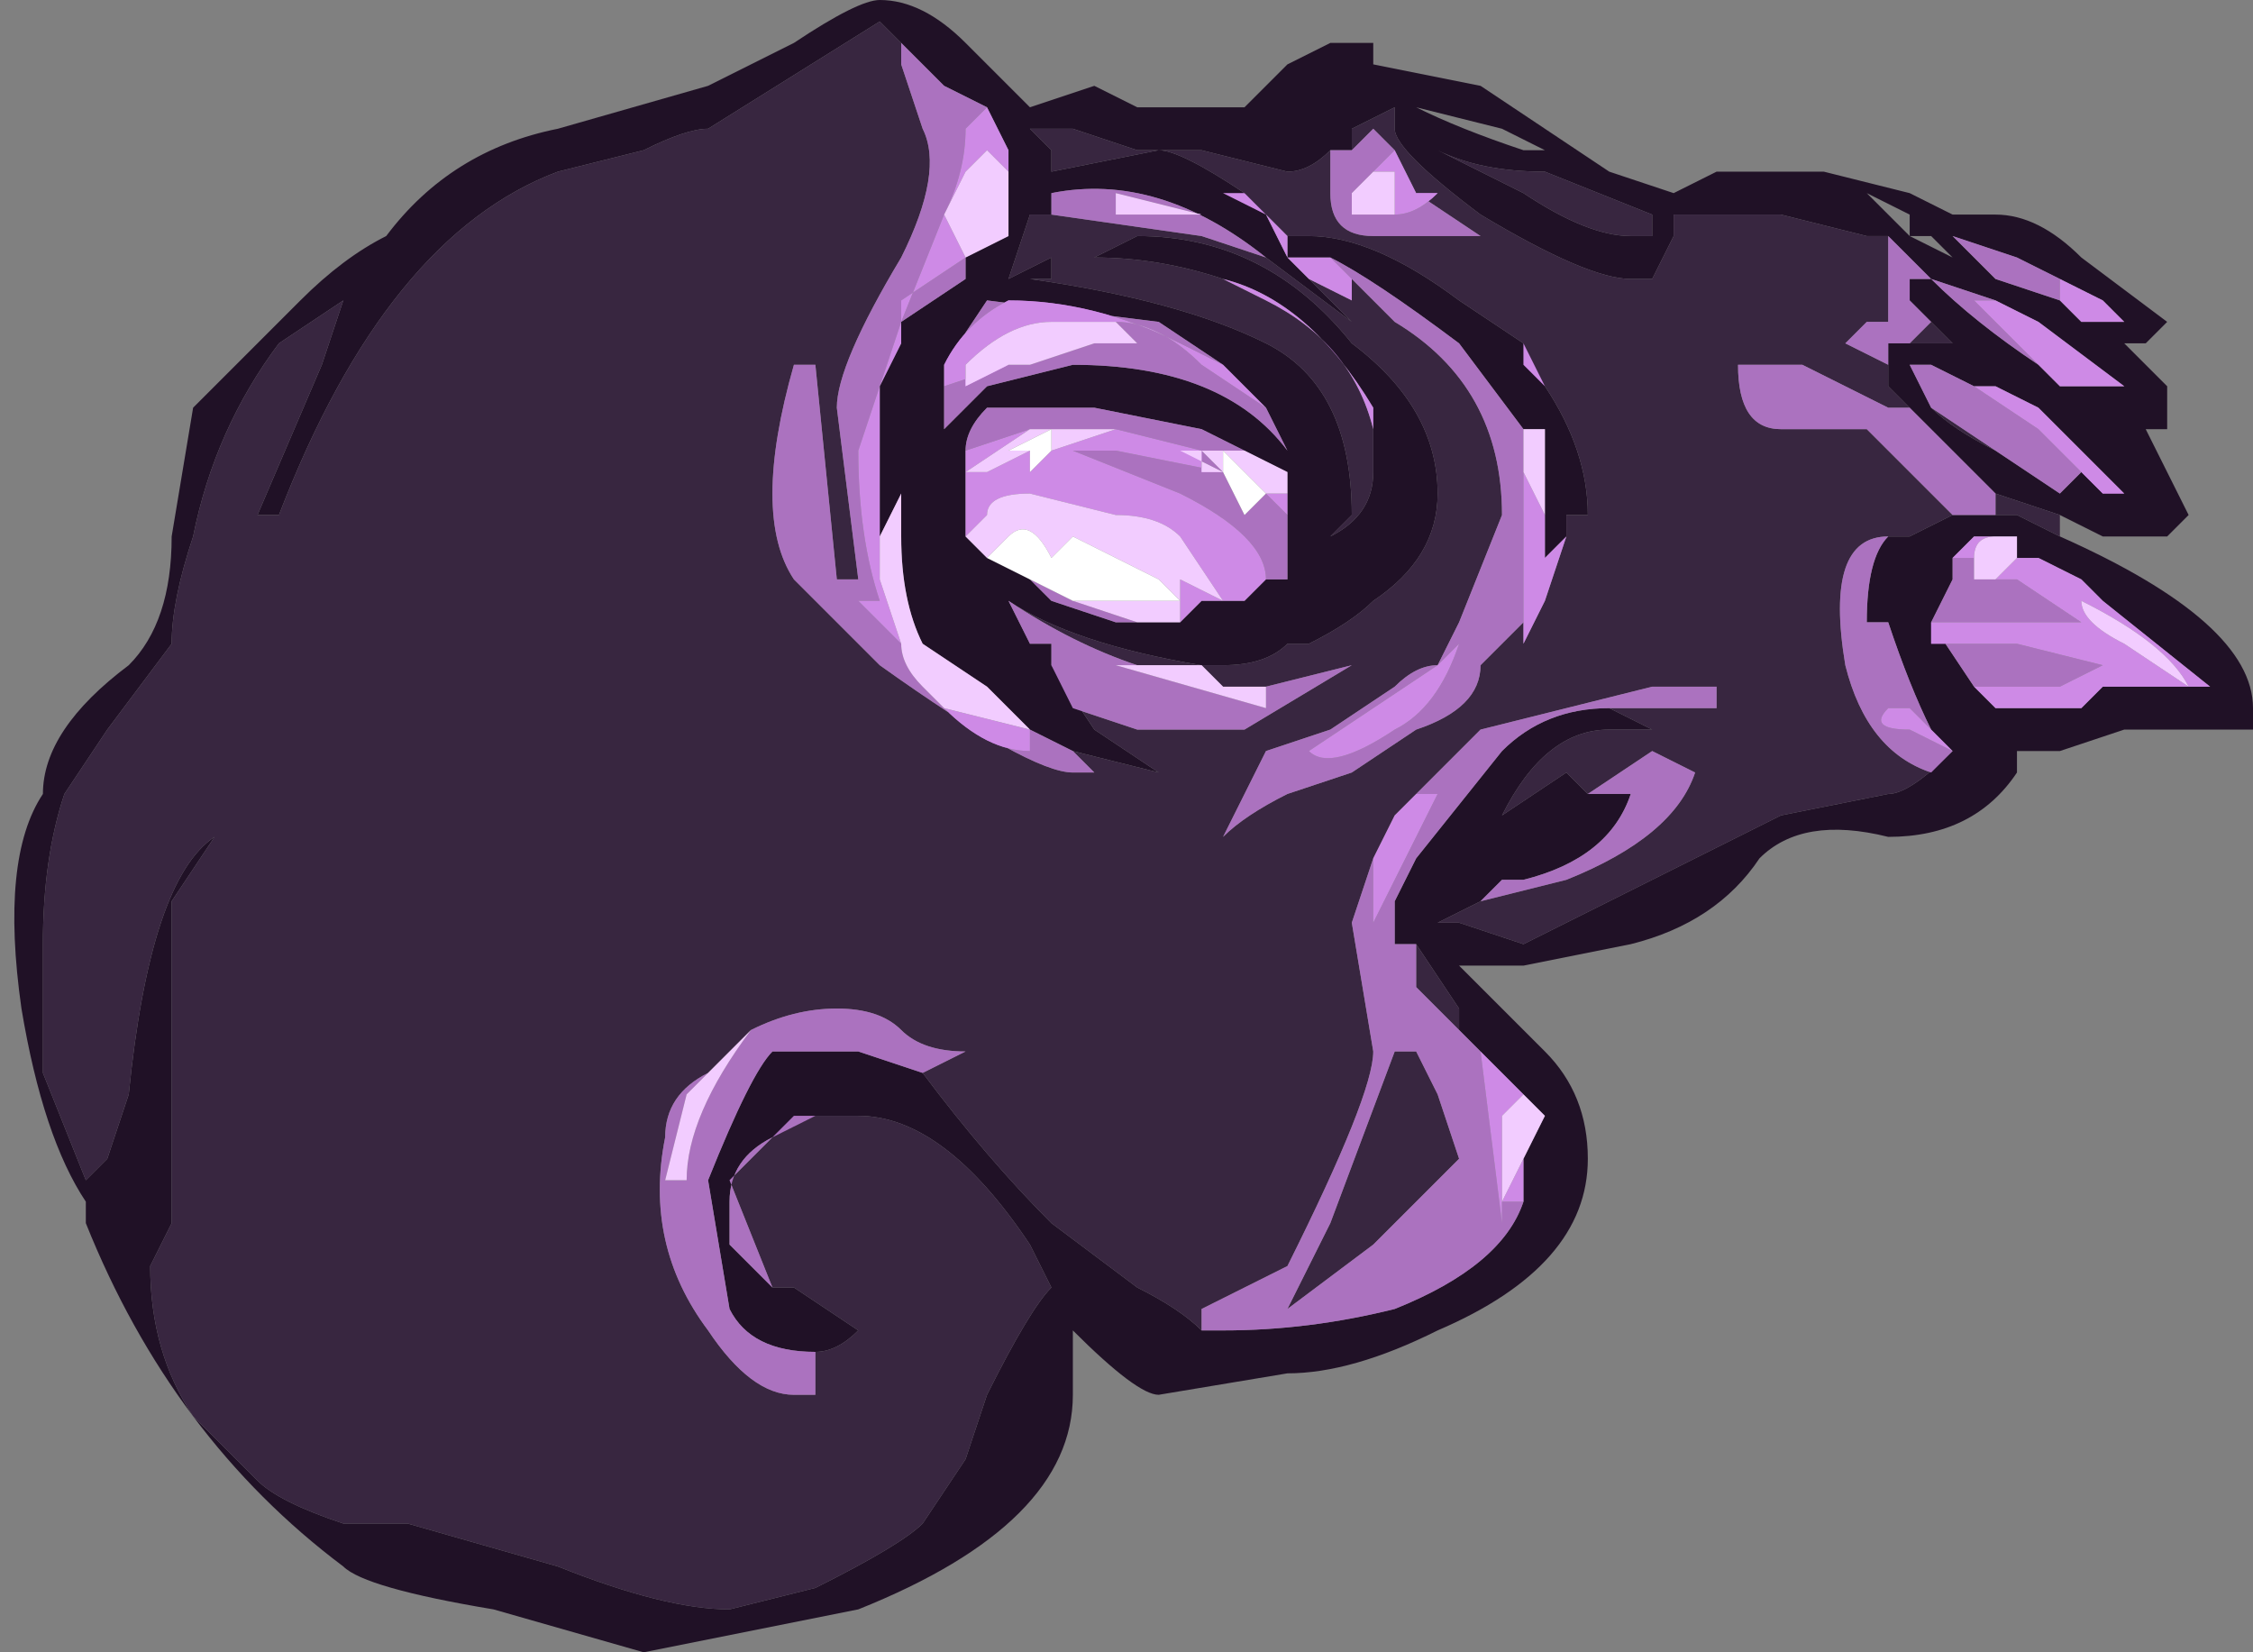 <?xml version="1.0" encoding="UTF-8" standalone="no"?>
<svg xmlns:ffdec="https://www.free-decompiler.com/flash" xmlns:xlink="http://www.w3.org/1999/xlink" ffdec:objectType="shape" height="3.85px" width="5.25px" xmlns="http://www.w3.org/2000/svg">
  <rect width="100%" height="100%" fill="#808080" stroke="none"/>
  <g transform="matrix(1.0, 0.0, 0.0, 1.0, 2.1, 6.8)">
    <path d="M2.7 -5.55 Q3.15 -5.35 3.15 -5.15 L3.15 -5.1 2.85 -5.1 2.7 -5.05 2.6 -5.05 2.6 -5.0 Q2.5 -4.85 2.3 -4.85 2.1 -4.9 2.0 -4.8 1.9 -4.65 1.7 -4.6 L1.45 -4.55 1.3 -4.55 1.5 -4.35 Q1.6 -4.25 1.6 -4.1 1.6 -3.85 1.25 -3.7 1.05 -3.6 0.9 -3.6 L0.6 -3.55 Q0.55 -3.55 0.4 -3.7 L0.4 -3.55 Q0.4 -3.25 -0.1 -3.05 -0.35 -3.0 -0.6 -2.95 L-0.95 -3.05 Q-1.25 -3.1 -1.3 -3.15 -1.7 -3.45 -1.9 -3.95 L-1.9 -4.0 Q-2.0 -4.15 -2.05 -4.45 -2.1 -4.8 -2.0 -4.95 -2.0 -5.1 -1.8 -5.25 -1.7 -5.35 -1.7 -5.55 L-1.65 -5.85 -1.4 -6.1 Q-1.3 -6.2 -1.2 -6.25 -1.05 -6.45 -0.8 -6.5 L-0.45 -6.6 -0.25 -6.7 Q-0.1 -6.8 -0.05 -6.8 0.05 -6.8 0.15 -6.7 L0.3 -6.55 0.45 -6.6 0.55 -6.55 0.8 -6.55 0.9 -6.65 1.0 -6.7 1.1 -6.7 1.1 -6.65 1.35 -6.6 1.65 -6.4 1.8 -6.35 1.9 -6.4 2.15 -6.4 2.35 -6.35 2.45 -6.3 2.55 -6.3 Q2.65 -6.3 2.75 -6.2 L2.95 -6.05 2.9 -6.0 2.85 -6.0 2.95 -5.9 2.95 -5.8 2.9 -5.8 3.0 -5.6 2.95 -5.55 2.8 -5.55 2.7 -5.6 2.55 -5.65 2.35 -5.85 2.3 -5.9 2.3 -5.95 2.3 -6.0 2.35 -6.0 2.45 -6.0 2.4 -6.05 2.35 -6.1 2.35 -6.15 2.4 -6.15 2.3 -6.25 2.25 -6.25 2.05 -6.3 1.8 -6.3 1.8 -6.25 1.75 -6.15 1.7 -6.15 Q1.6 -6.15 1.35 -6.3 1.15 -6.45 1.15 -6.5 L1.15 -6.55 1.05 -6.5 1.05 -6.45 1.0 -6.45 Q0.95 -6.4 0.9 -6.4 L0.7 -6.45 0.55 -6.45 0.4 -6.5 0.3 -6.5 0.35 -6.45 0.35 -6.35 0.35 -6.3 0.3 -6.3 0.25 -6.15 0.35 -6.2 0.35 -6.15 0.3 -6.15 Q0.65 -6.1 0.85 -6.0 1.05 -5.9 1.05 -5.6 L1.0 -5.55 Q1.1 -5.6 1.1 -5.7 L1.1 -5.8 1.1 -5.85 Q0.95 -6.1 0.75 -6.15 0.6 -6.2 0.45 -6.2 L0.55 -6.25 Q0.85 -6.25 1.05 -6.0 1.25 -5.85 1.25 -5.65 1.25 -5.5 1.1 -5.4 1.05 -5.35 0.95 -5.3 L0.9 -5.3 Q0.85 -5.25 0.75 -5.25 L0.7 -5.25 Q0.4 -5.3 0.25 -5.4 L0.3 -5.3 0.35 -5.3 0.35 -5.25 0.45 -5.1 0.6 -5.0 0.4 -5.05 0.3 -5.1 0.2 -5.2 0.05 -5.3 Q0.0 -5.4 0.0 -5.55 L0.0 -5.65 -0.05 -5.55 -0.05 -5.65 -0.05 -5.9 0.0 -6.0 0.0 -6.05 0.15 -6.15 0.15 -6.2 0.25 -6.25 0.25 -6.4 0.25 -6.45 0.2 -6.55 0.1 -6.6 0.0 -6.7 -0.05 -6.75 -0.45 -6.5 Q-0.5 -6.5 -0.6 -6.45 L-0.8 -6.4 Q-1.2 -6.25 -1.45 -5.6 L-1.5 -5.6 -1.35 -5.95 -1.3 -6.1 -1.45 -6.0 Q-1.6 -5.8 -1.65 -5.55 -1.7 -5.4 -1.7 -5.3 L-1.85 -5.1 -1.95 -4.95 Q-2.0 -4.8 -2.0 -4.6 L-2.0 -4.3 -1.9 -4.05 -1.85 -4.1 -1.8 -4.25 Q-1.75 -4.75 -1.6 -4.85 L-1.7 -4.7 -1.7 -3.95 -1.75 -3.85 Q-1.75 -3.65 -1.65 -3.5 L-1.5 -3.35 Q-1.45 -3.3 -1.3 -3.25 L-1.15 -3.25 -0.8 -3.15 Q-0.55 -3.05 -0.4 -3.05 L-0.2 -3.1 Q0.0 -3.2 0.05 -3.25 L0.15 -3.4 0.2 -3.55 Q0.3 -3.75 0.35 -3.8 L0.3 -3.9 Q0.1 -4.2 -0.1 -4.2 L-0.2 -4.2 -0.3 -4.15 Q-0.4 -4.1 -0.4 -4.0 L-0.4 -3.9 -0.3 -3.8 -0.25 -3.8 -0.1 -3.7 Q-0.15 -3.65 -0.2 -3.65 -0.35 -3.65 -0.4 -3.75 L-0.45 -4.05 Q-0.35 -4.3 -0.3 -4.35 L-0.1 -4.35 0.05 -4.3 Q0.2 -4.1 0.35 -3.95 L0.55 -3.8 Q0.65 -3.75 0.7 -3.7 L0.75 -3.7 Q0.95 -3.7 1.15 -3.75 1.4 -3.85 1.45 -4.0 L1.45 -4.1 1.5 -4.2 1.45 -4.25 1.3 -4.4 1.3 -4.45 1.2 -4.6 1.15 -4.6 1.15 -4.7 1.2 -4.8 1.4 -5.05 Q1.5 -5.15 1.65 -5.15 L1.75 -5.1 1.65 -5.1 Q1.5 -5.1 1.4 -4.9 L1.55 -5.0 1.6 -4.95 1.7 -4.95 Q1.65 -4.8 1.45 -4.75 L1.4 -4.75 1.35 -4.7 1.25 -4.65 1.3 -4.65 1.45 -4.6 2.05 -4.9 2.3 -4.95 Q2.35 -4.95 2.45 -5.05 L2.4 -5.1 Q2.35 -5.2 2.3 -5.35 L2.25 -5.35 Q2.25 -5.5 2.3 -5.55 L2.35 -5.55 2.45 -5.6 2.55 -5.6 2.6 -5.6 2.7 -5.55 M2.5 -5.2 L2.55 -5.15 2.75 -5.15 2.8 -5.2 3.05 -5.2 2.8 -5.4 2.75 -5.45 2.65 -5.5 2.6 -5.5 2.6 -5.55 2.55 -5.55 2.5 -5.55 2.45 -5.5 2.45 -5.45 2.4 -5.35 2.5 -5.2 M2.45 -6.2 L2.4 -6.25 2.35 -6.25 2.45 -6.2 M2.35 -6.3 L2.25 -6.35 2.35 -6.25 2.35 -6.3 M2.7 -6.15 L2.6 -6.2 2.45 -6.25 2.55 -6.15 2.7 -6.1 2.75 -6.05 2.8 -6.05 2.85 -6.05 2.8 -6.1 2.7 -6.15 M1.5 -6.45 L1.4 -6.5 1.2 -6.55 Q1.3 -6.5 1.45 -6.45 L1.5 -6.45 M1.75 -6.3 L1.5 -6.4 Q1.35 -6.4 1.25 -6.45 L1.45 -6.35 Q1.6 -6.25 1.7 -6.25 L1.75 -6.25 1.75 -6.3 M1.5 -5.7 L1.5 -5.8 1.45 -5.8 1.3 -6.0 Q1.1 -6.15 1.0 -6.2 L0.9 -6.2 0.95 -6.15 1.05 -6.05 0.85 -6.2 Q0.6 -6.4 0.35 -6.35 L0.35 -6.4 0.6 -6.45 Q0.65 -6.45 0.8 -6.35 L0.85 -6.3 0.9 -6.2 0.9 -6.25 0.95 -6.25 Q1.1 -6.25 1.3 -6.1 L1.45 -6.0 1.5 -5.9 Q1.6 -5.75 1.6 -5.6 L1.55 -5.6 1.55 -5.55 1.5 -5.5 1.5 -5.7 M2.85 -5.9 L2.65 -6.05 2.55 -6.1 2.4 -6.15 Q2.5 -6.05 2.65 -5.95 L2.7 -5.9 2.85 -5.9 M2.85 -5.65 L2.65 -5.85 2.55 -5.9 2.5 -5.9 2.4 -5.95 2.35 -5.95 2.4 -5.85 Q2.45 -5.8 2.55 -5.75 L2.7 -5.65 2.75 -5.7 2.85 -5.65 M0.1 -5.95 L0.1 -5.8 0.2 -5.9 0.4 -5.95 Q0.75 -5.95 0.9 -5.75 L0.85 -5.85 0.75 -5.95 0.6 -6.05 0.2 -6.1 0.1 -5.95 M0.8 -5.75 L0.7 -5.8 0.45 -5.85 0.2 -5.85 Q0.15 -5.8 0.15 -5.75 L0.15 -5.55 0.2 -5.5 0.3 -5.45 0.35 -5.4 0.5 -5.35 0.65 -5.35 0.7 -5.4 0.8 -5.4 0.85 -5.45 0.9 -5.45 0.9 -5.6 0.9 -5.65 0.9 -5.7 0.8 -5.75" fill="#201126" fill-rule="evenodd" stroke="none"/>
    <path d="M2.7 -5.6 L2.7 -5.55 2.6 -5.6 2.55 -5.6 2.55 -5.65 2.7 -5.6 M2.45 -5.6 L2.35 -5.55 2.3 -5.55 Q2.15 -5.55 2.2 -5.25 2.25 -5.05 2.4 -5.0 L2.45 -5.05 Q2.35 -4.95 2.3 -4.95 L2.05 -4.9 1.45 -4.6 1.3 -4.65 1.25 -4.65 1.35 -4.7 1.55 -4.75 Q1.8 -4.85 1.85 -5.0 L1.75 -5.05 1.6 -4.95 1.55 -5.0 1.4 -4.9 Q1.5 -5.1 1.65 -5.1 L1.75 -5.1 1.65 -5.15 1.9 -5.15 1.9 -5.2 1.75 -5.2 1.35 -5.1 1.2 -4.95 1.15 -4.9 1.1 -4.8 1.05 -4.65 1.1 -4.35 Q1.1 -4.25 0.9 -3.85 L0.7 -3.75 0.7 -3.7 Q0.65 -3.75 0.55 -3.8 L0.35 -3.95 Q0.2 -4.1 0.05 -4.3 L0.15 -4.35 Q0.05 -4.35 0.0 -4.4 -0.05 -4.45 -0.15 -4.45 -0.25 -4.45 -0.35 -4.4 L-0.45 -4.3 Q-0.55 -4.25 -0.55 -4.15 -0.6 -3.9 -0.45 -3.7 -0.35 -3.55 -0.25 -3.55 L-0.2 -3.55 -0.2 -3.65 Q-0.15 -3.65 -0.1 -3.7 L-0.25 -3.8 -0.3 -3.8 -0.4 -4.05 -0.25 -4.2 -0.2 -4.2 -0.1 -4.2 Q0.1 -4.2 0.3 -3.9 L0.35 -3.8 Q0.3 -3.75 0.2 -3.55 L0.15 -3.4 0.05 -3.25 Q0.0 -3.2 -0.2 -3.1 L-0.4 -3.05 Q-0.55 -3.05 -0.8 -3.15 L-1.15 -3.25 -1.3 -3.25 Q-1.45 -3.3 -1.5 -3.35 L-1.65 -3.5 Q-1.75 -3.65 -1.75 -3.85 L-1.7 -3.95 -1.7 -4.7 -1.6 -4.85 Q-1.75 -4.75 -1.8 -4.25 L-1.85 -4.1 -1.9 -4.05 -2.0 -4.3 -2.0 -4.6 Q-2.0 -4.8 -1.95 -4.95 L-1.85 -5.1 -1.7 -5.3 Q-1.7 -5.4 -1.65 -5.55 -1.6 -5.8 -1.45 -6.0 L-1.3 -6.1 -1.35 -5.95 -1.5 -5.6 -1.45 -5.6 Q-1.2 -6.25 -0.8 -6.4 L-0.6 -6.45 Q-0.5 -6.5 -0.45 -6.5 L-0.05 -6.75 0.0 -6.7 0.0 -6.65 0.05 -6.5 Q0.1 -6.4 0.0 -6.2 -0.15 -5.95 -0.15 -5.85 L-0.1 -5.45 -0.15 -5.45 -0.2 -5.95 -0.25 -5.95 Q-0.35 -5.6 -0.25 -5.45 L-0.05 -5.25 Q0.3 -5.0 0.4 -5.0 L0.45 -5.0 0.4 -5.05 0.6 -5.0 0.45 -5.1 0.35 -5.25 0.4 -5.15 0.55 -5.1 0.8 -5.1 1.05 -5.25 0.85 -5.2 0.75 -5.2 0.7 -5.25 0.55 -5.25 Q0.4 -5.3 0.25 -5.4 0.4 -5.3 0.7 -5.25 L0.75 -5.25 Q0.85 -5.25 0.9 -5.3 L0.95 -5.3 Q1.05 -5.35 1.1 -5.4 1.25 -5.5 1.25 -5.65 1.25 -5.85 1.05 -6.0 0.85 -6.25 0.55 -6.25 L0.45 -6.2 Q0.6 -6.2 0.75 -6.15 L0.85 -6.1 Q1.05 -6.0 1.1 -5.8 L1.1 -5.7 Q1.1 -5.6 1.0 -5.55 L1.05 -5.6 Q1.05 -5.9 0.85 -6.0 0.65 -6.1 0.3 -6.15 L0.35 -6.15 0.35 -6.2 0.25 -6.15 0.3 -6.3 0.35 -6.3 0.7 -6.25 0.85 -6.2 1.05 -6.05 0.95 -6.15 1.05 -6.1 1.05 -6.15 1.0 -6.2 1.15 -6.05 Q1.4 -5.9 1.4 -5.6 L1.3 -5.35 1.25 -5.25 Q1.2 -5.25 1.15 -5.2 L1.0 -5.1 0.85 -5.05 0.75 -4.85 Q0.8 -4.9 0.9 -4.95 L1.05 -5.0 1.2 -5.1 Q1.35 -5.15 1.35 -5.25 L1.45 -5.35 1.45 -5.3 1.5 -5.4 1.55 -5.55 1.55 -5.6 1.6 -5.6 Q1.6 -5.75 1.5 -5.9 L1.45 -5.95 1.45 -6.0 1.3 -6.1 Q1.1 -6.25 0.95 -6.25 L0.9 -6.25 0.85 -6.3 0.75 -6.35 0.8 -6.35 Q0.65 -6.45 0.6 -6.45 L0.35 -6.4 0.35 -6.35 0.35 -6.45 0.3 -6.5 0.4 -6.5 0.55 -6.45 0.7 -6.45 0.9 -6.4 Q0.95 -6.4 1.0 -6.45 1.0 -6.4 1.0 -6.35 1.0 -6.25 1.1 -6.25 L1.35 -6.25 1.2 -6.35 1.15 -6.45 1.1 -6.5 1.05 -6.45 1.05 -6.5 1.15 -6.55 1.15 -6.5 Q1.15 -6.45 1.35 -6.3 1.6 -6.15 1.7 -6.15 L1.75 -6.15 1.8 -6.25 1.8 -6.3 2.05 -6.3 2.25 -6.25 2.3 -6.25 2.3 -6.05 2.25 -6.05 2.2 -6.0 2.3 -5.95 2.3 -5.9 2.35 -5.85 2.3 -5.85 2.1 -5.95 1.95 -5.95 Q1.95 -5.8 2.05 -5.8 L2.25 -5.8 2.45 -5.6 M1.2 -4.6 L1.3 -4.45 1.3 -4.4 1.2 -4.5 1.2 -4.6 M-0.05 -5.65 L-0.05 -5.55 -0.05 -5.45 -0.05 -5.6 -0.05 -5.65 M2.4 -6.05 L2.45 -6.0 2.35 -6.0 2.4 -6.05 M2.5 -5.55 L2.55 -5.55 2.5 -5.55 M1.75 -6.3 L1.75 -6.25 1.7 -6.25 Q1.6 -6.25 1.45 -6.35 L1.25 -6.45 Q1.35 -6.4 1.5 -6.4 L1.75 -6.3 M2.7 -5.65 L2.55 -5.75 Q2.45 -5.8 2.4 -5.85 L2.7 -5.65 M1.15 -4.35 L1.2 -4.35 1.25 -4.25 1.3 -4.1 1.1 -3.9 0.9 -3.75 1.0 -3.95 1.15 -4.35" fill="#382640" fill-rule="evenodd" stroke="none"/>
    <path d="M2.55 -5.6 L2.45 -5.6 2.25 -5.8 2.05 -5.8 Q1.95 -5.8 1.95 -5.95 L2.1 -5.95 2.3 -5.85 2.35 -5.85 2.55 -5.65 2.55 -5.6 M2.3 -5.55 Q2.25 -5.5 2.25 -5.35 L2.3 -5.35 Q2.35 -5.2 2.4 -5.1 L2.35 -5.15 2.3 -5.15 Q2.25 -5.1 2.35 -5.1 L2.45 -5.05 2.4 -5.0 Q2.25 -5.05 2.2 -5.25 2.15 -5.55 2.3 -5.55 M1.35 -4.7 L1.4 -4.75 1.45 -4.75 Q1.65 -4.8 1.7 -4.95 L1.6 -4.95 1.75 -5.05 1.85 -5.0 Q1.8 -4.85 1.55 -4.75 L1.35 -4.7 M1.65 -5.15 Q1.5 -5.15 1.4 -5.05 L1.2 -4.8 1.15 -4.7 1.15 -4.6 1.2 -4.6 1.2 -4.5 1.3 -4.4 1.45 -4.25 1.35 -4.35 1.4 -3.95 1.4 -4.0 1.45 -4.0 Q1.4 -3.85 1.15 -3.75 0.95 -3.7 0.75 -3.7 L0.7 -3.7 0.7 -3.75 0.9 -3.85 Q1.1 -4.25 1.1 -4.35 L1.05 -4.65 1.1 -4.8 Q1.1 -4.75 1.1 -4.65 L1.25 -4.95 1.2 -4.95 1.35 -5.1 1.75 -5.2 1.9 -5.2 1.9 -5.15 1.65 -5.15 M0.05 -4.3 L-0.1 -4.35 -0.3 -4.35 Q-0.35 -4.3 -0.45 -4.05 L-0.4 -3.75 Q-0.35 -3.65 -0.2 -3.65 L-0.2 -3.55 -0.25 -3.55 Q-0.35 -3.55 -0.45 -3.7 -0.6 -3.9 -0.55 -4.15 -0.55 -4.25 -0.45 -4.3 L-0.5 -4.25 -0.55 -4.05 -0.5 -4.05 Q-0.5 -4.2 -0.35 -4.4 -0.25 -4.45 -0.15 -4.45 -0.05 -4.45 0.0 -4.4 0.05 -4.35 0.15 -4.35 L0.05 -4.3 M-0.3 -3.8 L-0.4 -3.9 -0.4 -4.0 Q-0.4 -4.1 -0.3 -4.15 L-0.2 -4.2 -0.25 -4.2 -0.4 -4.05 -0.3 -3.8 M0.0 -6.7 L0.1 -6.6 0.2 -6.55 0.15 -6.5 Q0.15 -6.4 0.1 -6.3 L0.0 -6.05 -0.1 -5.75 Q-0.1 -5.55 -0.05 -5.4 L-0.1 -5.4 0.0 -5.3 Q0.0 -5.25 0.05 -5.2 L0.1 -5.15 Q0.2 -5.05 0.3 -5.05 L0.3 -5.1 0.4 -5.05 0.45 -5.0 0.4 -5.0 Q0.3 -5.0 -0.05 -5.25 L-0.25 -5.45 Q-0.35 -5.6 -0.25 -5.95 L-0.2 -5.95 -0.15 -5.45 -0.1 -5.45 -0.15 -5.85 Q-0.15 -5.95 0.0 -6.2 0.1 -6.4 0.05 -6.5 L0.0 -6.65 0.0 -6.7 M0.15 -6.2 L0.15 -6.15 0.0 -6.05 0.0 -6.0 0.0 -6.1 0.15 -6.2 M-0.05 -5.9 L-0.05 -5.65 -0.05 -5.6 -0.05 -5.9 M0.35 -5.25 L0.35 -5.3 0.3 -5.3 0.25 -5.4 Q0.4 -5.3 0.55 -5.25 L0.5 -5.25 0.85 -5.15 0.85 -5.2 0.75 -5.2 0.85 -5.2 1.05 -5.25 0.8 -5.1 0.55 -5.1 0.4 -5.15 0.35 -5.25 M0.3 -6.3 L0.35 -6.3 0.35 -6.35 Q0.6 -6.4 0.85 -6.2 L0.7 -6.25 0.35 -6.3 0.3 -6.3 M1.0 -6.45 L1.05 -6.45 1.1 -6.5 1.15 -6.45 1.05 -6.35 1.05 -6.3 1.15 -6.3 Q1.2 -6.3 1.25 -6.35 L1.2 -6.35 1.35 -6.25 1.1 -6.25 Q1.0 -6.25 1.0 -6.35 1.0 -6.4 1.0 -6.45 M2.3 -6.25 L2.4 -6.15 2.35 -6.15 2.35 -6.1 2.4 -6.05 2.35 -6.0 2.3 -6.0 2.3 -5.95 2.2 -6.0 2.25 -6.05 2.3 -6.05 2.3 -6.25 M2.5 -5.2 L2.4 -5.35 2.45 -5.45 2.45 -5.5 2.5 -5.5 2.5 -5.45 2.55 -5.45 2.6 -5.45 2.75 -5.35 2.4 -5.35 2.4 -5.3 2.6 -5.3 2.8 -5.25 2.7 -5.2 2.5 -5.2 M2.55 -5.55 L2.6 -5.55 2.55 -5.55 M2.7 -6.1 L2.55 -6.15 2.45 -6.25 2.6 -6.2 2.7 -6.15 2.7 -6.1 M2.85 -6.05 L2.8 -6.05 2.85 -6.05 M1.45 -5.8 L1.45 -5.7 1.45 -5.35 1.35 -5.25 Q1.35 -5.15 1.2 -5.1 L1.05 -5.0 0.9 -4.95 Q0.8 -4.9 0.75 -4.85 L0.85 -5.05 1.0 -5.1 1.15 -5.2 Q1.2 -5.25 1.25 -5.25 L1.3 -5.35 1.4 -5.6 Q1.4 -5.9 1.15 -6.05 L1.0 -6.2 Q1.1 -6.15 1.3 -6.0 L1.45 -5.8 M1.55 -5.55 L1.55 -5.6 1.55 -5.55 M2.55 -6.1 L2.5 -6.1 2.7 -5.9 2.65 -5.95 Q2.5 -6.05 2.4 -6.15 L2.55 -6.1 M2.5 -5.9 L2.65 -5.8 2.8 -5.65 2.85 -5.65 2.75 -5.7 2.7 -5.65 2.4 -5.85 2.35 -5.95 2.4 -5.95 2.5 -5.9 M0.5 -6.35 L0.5 -6.3 0.7 -6.3 0.5 -6.35 M0.25 -5.95 L0.3 -5.95 0.45 -6.0 0.55 -6.0 0.5 -6.05 Q0.6 -6.05 0.7 -5.95 L0.85 -5.85 0.9 -5.75 Q0.75 -5.95 0.4 -5.95 L0.2 -5.9 0.1 -5.8 0.1 -5.95 0.1 -5.9 0.25 -5.95 M0.5 -5.8 L0.3 -5.8 0.15 -5.75 Q0.15 -5.8 0.2 -5.85 L0.45 -5.85 0.7 -5.8 0.8 -5.75 0.65 -5.75 0.75 -5.7 0.7 -5.75 0.5 -5.8 M0.1 -5.95 L0.2 -6.1 0.6 -6.05 0.75 -5.95 0.65 -6.0 Q0.45 -6.1 0.25 -6.1 0.15 -6.05 0.1 -5.95 M0.3 -5.45 L0.4 -5.4 0.55 -5.35 0.65 -5.35 0.5 -5.35 0.35 -5.4 0.3 -5.45 0.2 -5.5 0.15 -5.55 0.2 -5.5 0.3 -5.45 M0.7 -5.4 L0.75 -5.4 0.8 -5.4 0.7 -5.4 M0.85 -5.45 Q0.85 -5.55 0.65 -5.65 L0.4 -5.75 0.5 -5.75 0.75 -5.7 0.8 -5.6 0.85 -5.65 0.9 -5.6 0.9 -5.45 0.85 -5.45 M1.25 -5.25 L0.95 -5.05 Q1.0 -5.0 1.15 -5.1 1.25 -5.15 1.3 -5.3 L1.25 -5.25 M1.15 -4.35 L1.0 -3.95 0.9 -3.75 1.1 -3.9 1.3 -4.1 1.25 -4.25 1.2 -4.35 1.15 -4.35" fill="#ab72bf" fill-rule="evenodd" stroke="none"/>
    <path d="M2.4 -5.1 L2.45 -5.05 2.35 -5.1 Q2.25 -5.1 2.3 -5.15 L2.35 -5.15 2.4 -5.1 M1.45 -4.1 L1.45 -4.0 1.4 -4.0 1.45 -4.1 M0.2 -6.55 L0.25 -6.45 0.25 -6.4 0.2 -6.45 0.15 -6.4 0.1 -6.3 0.15 -6.2 0.0 -6.1 0.0 -6.0 -0.05 -5.9 -0.05 -5.6 -0.05 -5.45 0.0 -5.3 -0.1 -5.4 -0.05 -5.4 Q-0.1 -5.55 -0.1 -5.75 L0.0 -6.05 0.1 -6.3 Q0.15 -6.4 0.15 -6.5 L0.2 -6.55 M0.2 -5.2 L0.3 -5.1 0.3 -5.05 Q0.2 -5.05 0.1 -5.15 L0.3 -5.1 0.2 -5.2 M0.75 -6.15 Q0.95 -6.1 1.1 -5.85 L1.1 -5.8 Q1.05 -6.0 0.85 -6.1 L0.75 -6.15 M3.05 -5.2 L2.8 -5.2 2.75 -5.15 2.55 -5.15 2.5 -5.2 2.7 -5.2 2.8 -5.25 2.6 -5.3 2.4 -5.3 2.4 -5.35 2.75 -5.35 2.6 -5.45 2.55 -5.45 2.6 -5.5 2.65 -5.5 2.75 -5.45 2.8 -5.4 3.05 -5.2 M2.45 -5.5 L2.5 -5.55 2.55 -5.55 Q2.5 -5.55 2.5 -5.5 L2.45 -5.5 M3.0 -5.2 Q2.95 -5.3 2.75 -5.4 2.75 -5.35 2.85 -5.3 L3.0 -5.2 M2.7 -6.1 L2.7 -6.15 2.8 -6.1 2.85 -6.05 2.8 -6.05 2.75 -6.05 2.7 -6.1 M1.45 -5.7 L1.5 -5.6 1.5 -5.7 1.5 -5.5 1.55 -5.55 1.5 -5.4 1.45 -5.3 1.45 -5.35 1.45 -5.7 M1.5 -5.9 L1.45 -6.0 1.45 -5.95 1.5 -5.9 M0.9 -6.25 L0.9 -6.2 0.85 -6.3 0.8 -6.35 0.75 -6.35 0.85 -6.3 0.9 -6.25 M0.95 -6.15 L0.9 -6.2 1.0 -6.2 1.05 -6.15 1.05 -6.1 0.95 -6.15 M2.55 -6.1 L2.65 -6.05 2.85 -5.9 2.7 -5.9 2.5 -6.1 2.55 -6.1 M2.5 -5.9 L2.55 -5.9 2.65 -5.85 2.85 -5.65 2.8 -5.65 2.65 -5.8 2.5 -5.9 M1.15 -6.45 L1.2 -6.35 1.25 -6.35 Q1.2 -6.3 1.15 -6.3 L1.15 -6.4 1.1 -6.4 1.05 -6.35 1.15 -6.45 M0.25 -5.95 L0.1 -5.9 0.1 -5.95 Q0.15 -6.05 0.25 -6.1 0.45 -6.1 0.65 -6.0 L0.75 -5.95 0.85 -5.85 0.7 -5.95 Q0.6 -6.05 0.5 -6.05 L0.35 -6.05 Q0.25 -6.05 0.15 -5.95 L0.15 -5.9 0.25 -5.95 M0.35 -5.75 L0.35 -5.75 0.5 -5.8 0.7 -5.75 0.7 -5.7 0.75 -5.7 0.5 -5.75 0.4 -5.75 0.65 -5.65 Q0.85 -5.55 0.85 -5.45 L0.8 -5.4 0.75 -5.4 0.65 -5.55 Q0.6 -5.6 0.5 -5.6 L0.3 -5.65 Q0.2 -5.65 0.2 -5.6 L0.15 -5.55 0.15 -5.75 0.3 -5.8 0.15 -5.7 0.2 -5.7 0.3 -5.75 0.3 -5.7 0.35 -5.75 M0.65 -5.35 L0.65 -5.45 0.75 -5.4 0.7 -5.4 0.65 -5.35 M0.85 -5.65 L0.9 -5.65 0.9 -5.6 0.85 -5.65 M1.25 -5.25 L1.3 -5.3 Q1.25 -5.15 1.15 -5.1 1.0 -5.0 0.95 -5.05 L1.25 -5.25 M1.1 -4.8 L1.15 -4.9 1.2 -4.95 1.25 -4.95 1.1 -4.65 Q1.1 -4.75 1.1 -4.8 M1.45 -4.25 L1.4 -4.2 1.4 -3.95 1.35 -4.35 1.45 -4.25" fill="#ce8ae6" fill-rule="evenodd" stroke="none"/>
    <path d="M1.45 -4.25 L1.5 -4.2 1.45 -4.1 1.4 -4.0 1.4 -3.95 1.4 -4.2 1.45 -4.25 M0.25 -6.4 L0.25 -6.25 0.15 -6.2 0.1 -6.3 0.15 -6.4 0.2 -6.45 0.25 -6.4 M-0.05 -5.55 L0.0 -5.65 0.0 -5.55 Q0.0 -5.4 0.05 -5.3 L0.2 -5.2 0.3 -5.1 0.1 -5.15 0.05 -5.2 Q0.0 -5.25 0.0 -5.3 L-0.05 -5.45 -0.05 -5.55 M2.6 -5.55 L2.6 -5.5 2.55 -5.45 2.5 -5.45 2.5 -5.5 Q2.5 -5.55 2.55 -5.55 L2.6 -5.55 M3.0 -5.2 L2.85 -5.3 Q2.75 -5.35 2.75 -5.4 2.95 -5.3 3.0 -5.2 M1.45 -5.8 L1.5 -5.8 1.5 -5.7 1.5 -5.6 1.45 -5.7 1.45 -5.8 M1.05 -6.35 L1.1 -6.4 1.15 -6.4 1.15 -6.3 1.05 -6.3 1.05 -6.35 M0.5 -6.35 L0.7 -6.3 0.5 -6.3 0.5 -6.35 M0.5 -6.05 L0.55 -6.0 0.45 -6.0 0.3 -5.95 0.25 -5.95 0.15 -5.9 0.15 -5.95 Q0.25 -6.05 0.35 -6.05 L0.5 -6.05 M0.5 -5.8 L0.35 -5.75 0.35 -5.75 0.35 -5.8 0.25 -5.75 0.3 -5.75 0.2 -5.7 0.15 -5.7 0.3 -5.8 0.5 -5.8 M0.7 -5.75 L0.75 -5.7 0.65 -5.75 0.8 -5.75 0.9 -5.7 0.9 -5.65 0.85 -5.65 0.75 -5.75 0.75 -5.7 0.7 -5.7 0.7 -5.75 M0.4 -5.4 L0.65 -5.4 0.6 -5.45 0.4 -5.55 0.35 -5.5 Q0.3 -5.6 0.25 -5.55 L0.2 -5.5 0.3 -5.45 0.2 -5.5 0.15 -5.55 0.2 -5.6 Q0.2 -5.65 0.3 -5.65 L0.5 -5.6 Q0.6 -5.6 0.65 -5.55 L0.75 -5.4 0.65 -5.45 0.65 -5.35 0.55 -5.35 0.4 -5.4 M0.75 -5.2 L0.85 -5.2 0.85 -5.15 0.5 -5.25 0.55 -5.25 0.7 -5.25 0.75 -5.2 M-0.35 -4.4 Q-0.5 -4.2 -0.5 -4.05 L-0.55 -4.05 -0.5 -4.25 -0.45 -4.3 -0.35 -4.4" fill="#f2ccff" fill-rule="evenodd" stroke="none"/>
    <path d="M0.3 -5.75 L0.25 -5.75 0.35 -5.8 0.35 -5.75 0.3 -5.7 0.3 -5.75 M0.3 -5.45 L0.2 -5.5 0.25 -5.55 Q0.3 -5.6 0.35 -5.5 L0.4 -5.55 0.6 -5.45 0.65 -5.4 0.4 -5.4 0.3 -5.45 M0.75 -5.7 L0.75 -5.75 0.85 -5.65 0.8 -5.6 0.75 -5.7" fill="#ffffff" fill-rule="evenodd" stroke="none"/>
  </g>
</svg>
